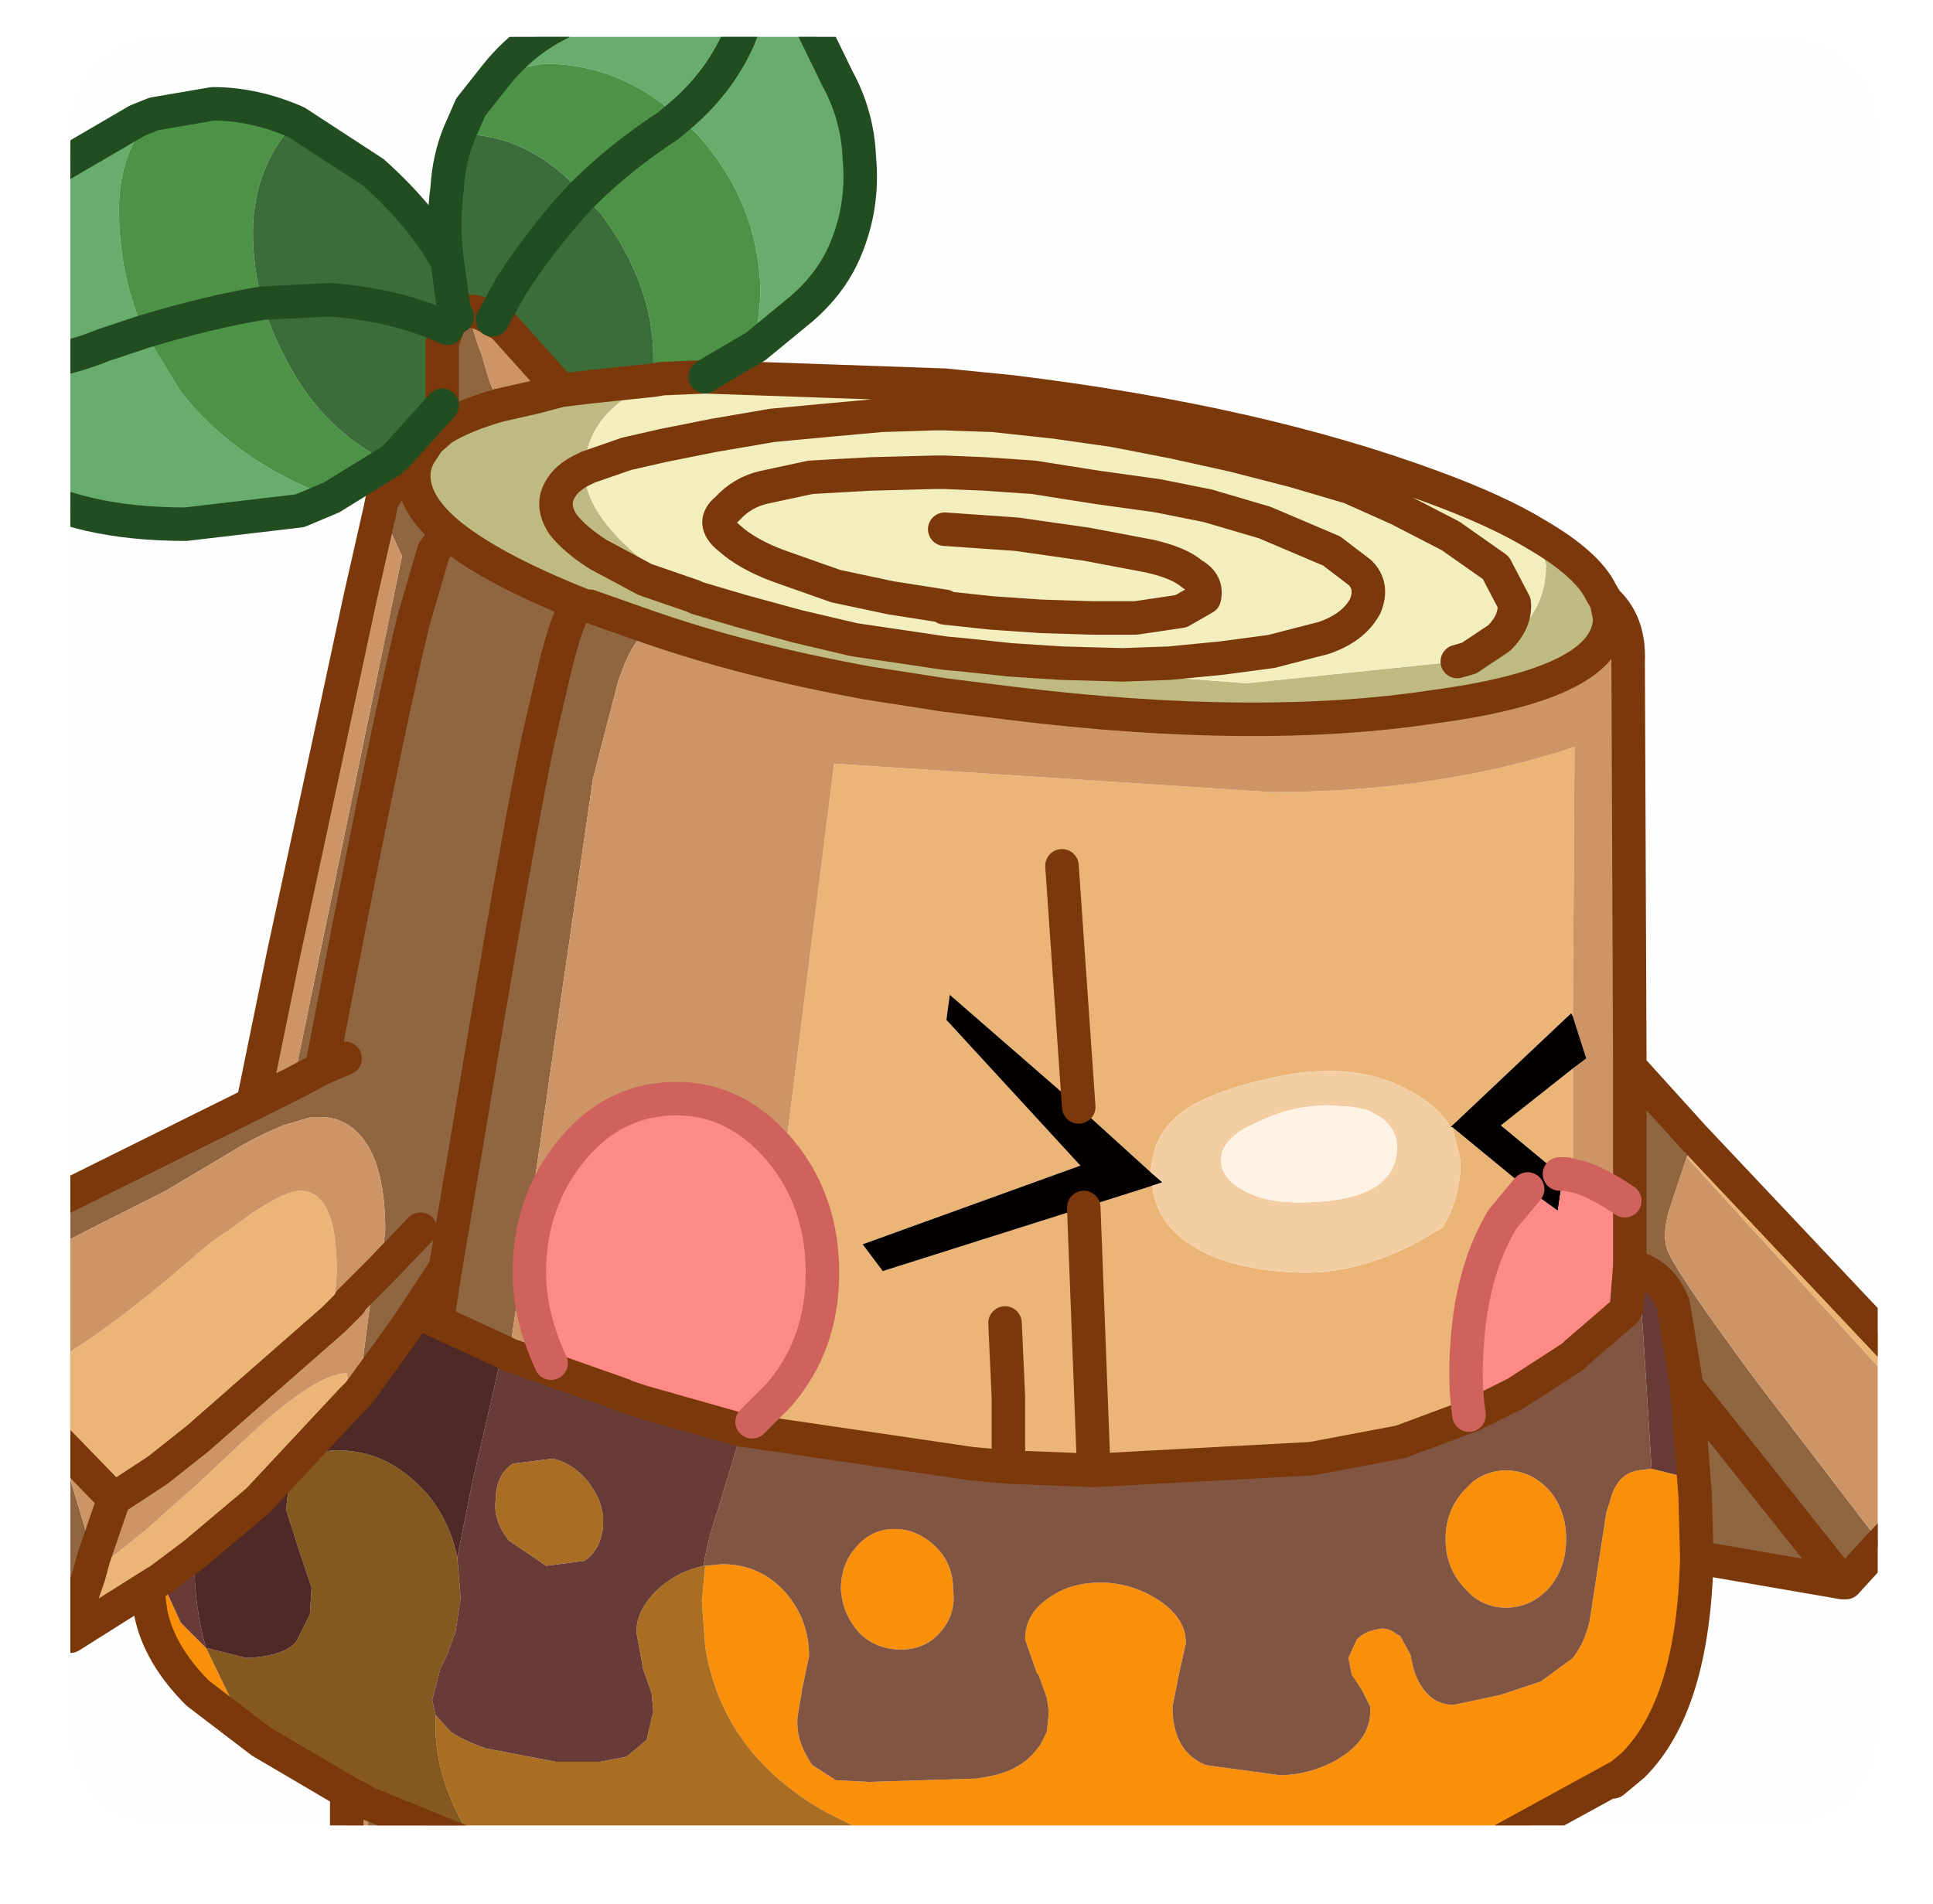 <?xml version="1.0" encoding="UTF-8" standalone="no"?>
<svg xmlns:ffdec="https://www.free-decompiler.com/flash" xmlns:xlink="http://www.w3.org/1999/xlink" ffdec:objectType="frame" height="56.85px" width="57.7px" xmlns="http://www.w3.org/2000/svg">
  <g transform="matrix(1.0, 0.0, 0.0, 1.0, 2.1, 1.1)">
    <clipPath id="clipPath0" transform="matrix(1.0, 0.0, 0.0, 1.0, 0.0, 0.0)">
      <path d="M50.5 0.0 Q53.95 0.0 53.95 3.3 L53.95 50.15 Q53.95 53.4 50.5 53.4 L3.3 53.4 Q0.0 53.4 0.0 50.15 L0.0 3.3 Q0.0 0.0 3.3 0.0 L50.5 0.0" fill="#000000" fill-rule="evenodd" stroke="none"/>
    </clipPath>
    <g clip-path="url(#clipPath0)">
      <use ffdec:characterId="2" height="56.85" transform="matrix(1.0, 0.0, 0.0, 1.0, -2.1, -1.1)" width="57.7" xlink:href="#shape1"/>
    </g>
    <use ffdec:characterId="3" height="53.4" transform="matrix(1.0, 0.0, 0.0, 1.0, 0.0, 0.0)" width="53.95" xlink:href="#shape2"/>
  </g>
  <defs>
    <g id="shape1" transform="matrix(1.0, 0.0, 0.0, 1.0, 2.1, 1.1)">
      <path d="M21.35 33.45 L21.35 33.2 22.8 21.7 35.85 22.55 Q40.85 22.55 44.9 21.2 L44.85 29.25 44.8 29.15 41.2 32.55 Q40.85 31.95 40.05 31.5 38.55 30.65 36.55 30.95 34.5 31.3 33.4 31.95 32.3 32.65 32.25 33.9 L30.1 31.95 26.25 28.6 26.15 29.35 30.15 33.7 23.65 36.05 24.25 36.85 30.25 34.95 32.3 34.3 Q32.4 35.35 33.35 36.0 34.55 36.85 36.85 36.9 38.4 36.9 40.1 36.05 L41.05 35.5 40.95 35.55 Q41.5 34.7 41.5 33.55 L41.25 32.55 43.5 34.4 42.75 35.3 Q41.85 36.8 41.7 38.95 41.6 40.15 41.75 41.15 L44.85 39.2 44.85 39.4 43.15 40.5 41.85 41.15 39.7 41.95 37.05 42.45 30.55 42.8 30.25 34.95 30.55 42.8 28.0 42.7 26.9 42.6 20.1 41.6 20.1 41.5 20.1 41.35 20.35 41.35 21.15 40.55 Q22.45 39.05 22.45 36.9 22.45 34.9 21.35 33.45 M44.85 30.8 L44.85 31.6 44.85 34.0 44.65 33.95 44.45 33.95 42.7 32.5 44.85 30.8 M55.1 40.95 L48.7 33.95 48.25 33.45 48.45 32.85 55.1 39.9 55.1 40.95 M-1.6 40.2 L-0.8 39.75 Q1.0 38.7 2.95 37.05 L3.6 36.5 Q4.15 36.0 4.7 35.65 L5.45 35.1 5.85 34.85 Q6.45 34.5 6.8 34.45 L6.85 34.45 Q7.95 34.45 7.95 36.8 L7.95 36.95 7.85 38.2 7.85 38.3 3.8 41.85 2.6 42.8 1.3 43.65 -0.3 42.0 -1.6 40.7 -1.6 40.2 M0.55 45.95 L0.85 45.7 2.35 44.5 2.4 44.45 Q3.0 43.9 3.75 43.25 L5.35 41.75 Q7.35 39.9 8.25 39.9 L8.4 40.7 5.6 43.7 3.7 45.3 2.7 46.05 2.3 46.3 0.0 47.75 -0.05 47.7 0.55 45.95 M28.0 42.7 L28.0 40.6 27.9 38.4 28.0 40.6 28.0 42.7 M29.6 24.75 L30.1 31.95 29.6 24.75" fill="#ecb678" fill-rule="evenodd" stroke="none"/>
      <path d="M17.35 17.65 Q16.8 17.9 16.35 19.25 L15.6 22.15 14.35 30.75 14.0 33.2 13.1 39.35 12.9 39.25 10.95 38.35 10.35 38.05 10.15 38.35 9.55 39.2 8.6 40.5 9.05 37.05 9.25 36.85 9.4 35.65 Q9.4 33.7 8.7 32.85 8.2 32.25 7.45 32.25 L7.2 32.25 6.35 32.5 Q5.85 32.7 5.2 33.05 L2.85 34.45 -1.6 36.7 -1.6 35.35 5.45 31.85 6.65 31.25 9.9 15.5 9.25 14.1 9.3 13.85 Q9.85 12.95 10.5 12.35 10.25 12.7 10.25 13.1 10.25 13.95 11.25 14.8 12.5 15.85 15.25 16.95 L15.35 17.0 15.5 17.0 17.35 17.65 M46.55 36.7 L46.55 30.75 48.45 32.85 48.25 33.45 47.8 34.8 Q47.5 35.65 47.65 36.15 47.75 36.65 50.3 40.1 L54.05 45.0 53.0 46.15 52.9 46.15 48.25 40.3 52.9 46.15 48.55 45.4 48.5 43.55 48.25 40.3 47.85 37.85 Q47.5 36.95 46.7 36.75 L46.55 36.7 M11.55 8.35 Q11.65 8.2 11.85 8.2 L12.2 9.3 12.25 9.4 12.5 10.25 12.8 11.0 Q11.75 11.3 11.1 11.7 L11.1 11.0 11.1 9.15 11.25 8.7 Q11.35 8.45 11.55 8.35 M11.25 14.8 L10.85 15.35 10.25 17.4 Q9.35 21.1 7.5 30.8 L6.65 31.25 7.5 30.8 Q9.35 21.1 10.25 17.4 L10.85 15.35 11.25 14.8 M8.2 30.5 L7.5 30.8 8.2 30.5 M15.25 16.95 L15.2 16.95 Q14.9 17.05 14.45 18.9 L13.95 21.05 Q13.3 24.15 11.8 33.2 L11.2 36.75 10.35 38.05 11.2 36.75 11.8 33.2 Q13.3 24.15 13.95 21.05 L14.45 18.9 Q14.9 17.05 15.2 16.95 L15.25 16.95 M-1.6 40.7 L-0.3 42.0 -0.05 42.9 0.7 45.4 0.55 45.95 -0.05 47.7 -0.15 47.55 -0.15 47.25 Q-0.15 45.15 -1.45 42.7 L-1.6 42.45 -1.6 40.7 M11.2 36.75 L10.95 38.35 11.2 36.75 M8.9 52.75 L12.1 54.05 14.15 54.75 16.1 55.25 8.85 55.25 8.9 52.75 M10.45 35.6 L9.25 36.85 10.45 35.6 M39.2 55.25 L39.7 55.1 41.85 54.3 42.0 54.25 41.6 55.25 39.2 55.25" fill="#906542" fill-rule="evenodd" stroke="none"/>
      <path d="M17.35 17.65 Q20.25 18.65 23.85 19.3 L26.1 19.65 28.1 19.9 Q35.45 20.8 40.7 20.0 45.95 19.3 45.95 17.35 L45.85 16.85 Q46.55 17.5 46.5 18.65 L46.55 30.75 46.55 36.7 46.45 37.95 46.4 38.05 44.95 39.3 44.85 39.4 44.85 39.2 46.35 37.9 46.4 34.75 Q45.45 34.1 44.85 34.0 L44.85 31.6 44.85 30.8 45.25 30.5 44.85 29.25 44.9 21.2 Q40.85 22.55 35.85 22.55 L22.8 21.7 21.35 33.2 21.35 33.45 21.15 33.2 Q19.85 31.7 18.1 31.7 16.25 31.7 15.0 33.2 13.7 34.75 13.7 36.9 13.7 38.2 14.35 39.6 L16.5 40.55 13.1 39.35 14.0 33.2 14.35 30.75 15.6 22.15 16.35 19.25 Q16.8 17.9 17.35 17.65 M54.05 45.0 L50.3 40.1 Q47.75 36.65 47.65 36.15 47.5 35.65 47.8 34.8 L48.25 33.45 48.7 33.95 55.1 40.95 55.1 43.9 54.05 45.0 M11.85 8.2 Q12.15 8.15 12.6 8.45 L12.9 8.6 14.65 10.55 13.9 10.75 12.8 11.0 12.5 10.25 12.25 9.4 12.2 9.3 11.85 8.2 M9.25 14.1 L9.9 15.5 6.65 31.25 5.45 31.85 6.35 27.45 7.45 22.35 8.65 16.75 9.25 14.1 M7.85 38.3 L7.85 38.2 7.95 36.95 7.95 36.8 Q7.95 34.45 6.85 34.45 L6.8 34.45 Q6.45 34.5 5.85 34.85 L5.45 35.1 4.7 35.65 Q4.15 36.0 3.6 36.5 L2.95 37.05 Q1.0 38.7 -0.8 39.75 L-1.6 40.2 -1.6 36.7 2.85 34.45 5.2 33.05 Q5.85 32.7 6.35 32.5 L7.2 32.25 7.45 32.25 Q8.2 32.25 8.7 32.85 9.4 33.7 9.4 35.65 L9.25 36.85 9.05 37.05 8.85 37.25 8.35 37.75 8.35 37.8 7.85 38.3 8.35 37.8 8.35 37.75 8.85 37.25 9.05 37.05 8.6 40.5 8.4 40.7 8.25 39.9 Q7.35 39.9 5.35 41.75 L3.75 43.25 Q3.0 43.9 2.4 44.45 L2.35 44.5 0.85 45.7 0.55 45.95 0.7 45.4 1.3 43.65 0.7 45.4 -0.05 42.9 -0.3 42.0 1.3 43.65 2.6 42.8 3.8 41.85 7.85 38.3 M8.25 52.4 L8.9 52.75 8.85 55.25 8.25 55.25 8.25 52.4 M20.05 41.6 L17.05 40.75 20.1 41.35 20.1 41.5 20.1 41.6 20.05 41.6 M-1.6 42.45 L-1.45 42.7 Q-0.15 45.15 -0.15 47.25 L-0.15 47.55 -1.6 46.0 -1.6 42.45" fill="#ce9665" fill-rule="evenodd" stroke="none"/>
      <path d="M18.95 45.65 L19.45 45.6 Q20.6 45.6 21.35 46.45 22.05 47.25 22.05 48.35 L21.85 49.3 21.7 50.2 21.7 50.35 Q21.7 50.95 22.15 51.6 L22.85 52.05 23.85 52.1 27.05 52.0 27.35 51.95 Q28.25 51.8 28.75 51.25 L28.95 51.0 29.15 50.6 29.2 50.1 29.2 49.95 29.15 49.6 28.9 48.9 28.85 48.85 28.5 47.85 Q28.5 47.1 29.15 46.65 29.8 46.15 30.75 46.15 31.65 46.15 32.45 46.65 33.3 47.2 33.3 47.95 L33.1 48.85 32.9 49.85 Q32.9 51.2 33.9 51.6 L36.1 51.9 Q36.9 51.9 37.7 51.5 38.8 50.9 38.8 50.0 L38.8 49.85 38.55 49.35 38.25 48.9 38.15 48.4 38.4 47.85 Q38.65 47.6 39.0 47.55 39.3 47.45 39.6 47.7 L39.7 47.75 40.0 48.3 40.1 48.75 Q40.45 49.8 41.3 49.8 L42.7 49.5 43.9 49.1 44.85 48.4 Q45.2 47.95 45.35 47.3 L45.85 44.05 45.95 43.75 Q46.15 42.9 46.8 42.8 L47.2 42.75 48.0 42.95 48.5 43.55 48.55 45.4 Q48.45 49.8 46.65 51.6 L46.05 52.1 46.2 51.95 42.0 54.25 41.85 54.3 39.7 55.1 39.2 55.25 31.9 55.25 28.9 54.95 27.55 54.7 23.85 53.65 22.55 53.0 Q19.45 51.25 18.95 48.05 L18.85 46.7 18.95 45.65 M41.85 43.15 Q42.3 42.8 42.85 42.8 43.6 42.8 44.15 43.4 44.65 44.0 44.65 44.85 44.65 45.7 44.15 46.3 43.6 46.9 42.85 46.9 42.3 46.9 41.85 46.55 L41.6 46.3 Q41.05 45.7 41.05 44.85 41.05 44.0 41.6 43.4 L41.85 43.15 M2.7 46.05 L3.3 47.35 4.05 48.1 4.9 49.85 5.7 50.9 3.8 49.45 Q2.65 48.3 2.4 47.05 L2.3 46.3 2.7 46.05 M24.8 48.15 Q24.05 48.15 23.55 47.65 23.05 47.1 23.0 46.35 23.0 45.6 23.45 45.1 23.9 44.55 24.6 44.55 25.3 44.55 25.85 45.1 26.35 45.6 26.35 46.35 26.45 47.1 25.95 47.65 25.5 48.15 24.8 48.15" fill="#fb910a" fill-rule="evenodd" stroke="none"/>
      <path d="M12.1 54.05 L12.1 54.0 Q10.9 52.15 10.9 50.45 L10.9 50.1 11.35 50.6 Q11.7 50.85 12.4 51.1 L14.5 51.5 15.8 51.5 16.6 51.35 17.2 50.85 17.4 50.0 17.35 49.45 17.1 48.75 16.9 47.65 16.9 47.6 Q16.9 46.9 17.65 46.25 18.2 45.8 18.9 45.65 L18.95 45.65 18.85 46.7 18.95 48.05 Q19.45 51.25 22.55 53.0 L23.85 53.65 27.55 54.7 28.9 54.95 31.9 55.25 16.1 55.25 14.15 54.75 12.1 54.05 M13.2 42.6 L14.4 42.45 Q15.05 42.6 15.5 43.2 15.95 43.8 15.9 44.45 15.85 45.15 15.35 45.5 L14.2 45.65 13.1 44.9 Q12.6 44.3 12.7 43.65 12.7 42.95 13.2 42.6" fill="#aa6e22" fill-rule="evenodd" stroke="none"/>
      <path d="M4.05 48.1 L5.25 48.4 Q6.4 48.35 6.75 47.9 L7.15 47.1 7.2 46.3 6.8 45.1 6.45 44.0 Q6.45 43.3 6.8 42.8 7.25 42.2 7.95 42.2 9.3 42.2 10.3 43.15 11.25 44.0 11.55 45.4 L11.65 46.6 11.5 47.6 11.25 48.3 11.05 48.7 10.8 49.65 10.9 50.1 10.9 50.45 Q10.9 52.15 12.1 54.0 L12.1 54.05 8.9 52.75 8.25 52.4 5.7 50.9 4.9 49.85 4.05 48.1" fill="#85581e" fill-rule="evenodd" stroke="none"/>
      <path d="M20.2 -0.6 L22.0 -0.6 22.9 1.25 Q23.5 2.35 23.55 3.6 23.7 5.15 23.05 6.55 22.65 7.4 21.85 8.1 L20.45 9.25 20.6 7.75 Q20.6 5.0 18.7 2.9 L18.15 2.4 Q19.35 1.4 19.95 0.05 L20.2 -0.6 19.95 0.05 Q19.35 1.4 18.15 2.4 16.4 0.8 14.1 0.8 L12.85 1.05 12.7 1.15 Q13.5 0.15 14.6 -0.4 L14.95 -0.6 20.2 -0.6 M2.5 2.3 L2.3 2.5 Q1.45 3.6 1.45 5.15 1.45 7.1 2.2 8.8 L3.3 10.6 Q4.95 12.7 7.8 13.75 L6.85 14.15 3.45 14.55 Q0.25 14.55 -1.6 13.4 L-1.6 9.75 -1.6 4.9 -0.4 3.9 2.0 2.5 2.5 2.3 M-1.6 9.75 Q-0.5 9.8 1.0 9.2 L2.2 8.8 1.0 9.2 Q-0.5 9.8 -1.6 9.75" fill="#68ad6e" fill-rule="evenodd" stroke="none"/>
      <path d="M17.4 10.25 L17.7 10.2 17.8 10.2 17.4 10.35 16.55 10.8 Q15.4 11.6 15.35 12.9 14.8 13.15 14.6 13.55 14.35 14.0 14.7 14.55 15.05 15.0 15.75 15.45 L17.15 16.2 18.6 16.7 18.7 16.75 18.6 16.7 17.15 16.2 15.75 15.45 Q15.05 15.0 14.7 14.55 14.35 14.0 14.6 13.55 14.8 13.15 15.35 12.9 L15.35 12.95 Q15.35 14.7 18.7 16.75 19.95 17.35 24.1 18.45 L35.1 19.3 41.4 18.65 41.75 18.55 42.35 18.3 Q44.05 17.5 44.05 15.75 L43.75 14.85 Q45.3 15.75 45.7 16.6 L45.85 16.85 45.95 17.35 Q45.95 19.3 40.7 20.0 35.45 20.8 28.1 19.9 L26.1 19.65 23.85 19.3 Q20.25 18.65 17.35 17.65 L15.5 17.0 15.35 17.0 15.25 16.95 Q12.5 15.85 11.25 14.8 10.25 13.95 10.25 13.1 10.25 12.7 10.5 12.35 L10.6 12.2 10.7 12.05 11.1 11.7 Q11.75 11.3 12.8 11.0 L13.9 10.75 14.65 10.55 15.5 10.45 17.4 10.25" fill="#bfbb82" fill-rule="evenodd" stroke="none"/>
      <path d="M17.8 10.2 L18.95 10.15 26.1 10.4 28.1 10.6 Q35.45 11.5 40.7 13.45 42.6 14.15 43.75 14.85 L44.05 15.75 Q44.05 17.5 42.35 18.3 L41.75 18.55 41.4 18.65 35.1 19.3 24.1 18.45 Q19.95 17.35 18.7 16.75 L20.05 17.15 21.7 17.6 23.4 18.0 25.1 18.25 26.1 18.4 26.65 18.45 28.05 18.6 29.6 18.7 31.4 18.75 32.8 18.7 34.35 18.55 35.85 18.35 37.4 17.95 Q38.3 17.65 38.65 17.0 38.9 16.4 38.5 16.0 L37.65 15.35 35.65 14.5 33.95 14.0 32.45 13.7 30.65 13.45 28.75 13.15 27.3 13.05 26.1 13.0 25.8 13.0 23.9 13.05 22.1 13.15 20.7 13.45 Q20.05 13.6 19.6 14.1 19.1 14.5 19.65 14.95 20.2 15.45 21.15 15.8 L22.85 16.4 24.5 16.75 26.1 17.0 26.1 17.05 27.5 17.2 28.95 17.3 30.5 17.35 31.8 17.35 33.15 17.15 33.85 16.75 Q33.95 16.3 33.5 16.05 33.1 15.7 32.2 15.5 L30.35 15.15 28.25 14.85 26.1 14.7 28.25 14.85 30.35 15.15 32.2 15.5 Q33.1 15.7 33.5 16.05 33.95 16.3 33.85 16.75 L33.15 17.15 31.8 17.35 30.5 17.35 28.95 17.3 27.5 17.2 26.1 17.05 26.1 17.0 24.5 16.75 22.85 16.4 21.15 15.8 Q20.2 15.45 19.65 14.95 19.1 14.5 19.6 14.1 20.05 13.6 20.7 13.45 L22.1 13.15 23.9 13.05 25.8 13.0 26.1 13.0 27.3 13.05 28.75 13.15 30.65 13.45 32.45 13.7 33.95 14.0 35.65 14.5 37.65 15.35 38.5 16.0 Q38.9 16.4 38.65 17.0 38.3 17.65 37.4 17.95 L35.85 18.35 34.35 18.55 32.8 18.7 31.4 18.75 29.6 18.7 28.05 18.6 26.65 18.45 26.1 18.4 25.1 18.25 23.4 18.0 21.7 17.6 20.05 17.15 18.7 16.75 Q15.35 14.7 15.35 12.95 L15.35 12.9 Q15.4 11.6 16.55 10.8 L17.4 10.35 17.8 10.2 M41.75 18.55 L42.65 17.95 Q43.15 17.45 43.1 16.9 L42.55 15.85 41.2 14.9 39.65 14.1 38.2 13.45 36.5 12.95 34.75 12.5 32.95 12.1 31.15 11.75 29.4 11.5 27.55 11.3 26.1 11.25 25.8 11.25 24.2 11.3 22.55 11.45 20.95 11.6 19.2 11.9 17.7 12.2 16.6 12.45 15.45 12.85 15.35 12.9 15.45 12.85 16.6 12.45 17.7 12.2 19.2 11.9 20.95 11.6 22.55 11.45 24.2 11.3 25.8 11.25 26.1 11.25 27.55 11.3 29.4 11.5 31.15 11.75 32.95 12.1 34.75 12.5 36.5 12.95 38.2 13.45 39.65 14.1 41.2 14.9 42.55 15.85 43.1 16.9 Q43.15 17.45 42.65 17.95 L41.75 18.55" fill="#f3efbf" fill-rule="evenodd" stroke="none"/>
      <path d="M44.85 29.25 L45.25 30.5 44.85 30.8 42.7 32.5 44.45 33.95 44.55 34.05 44.4 35.05 43.5 34.4 41.25 32.55 41.2 32.55 44.8 29.15 44.85 29.25 M32.3 34.3 L30.25 34.95 24.25 36.85 23.65 36.05 30.15 33.7 26.15 29.35 26.25 28.6 30.1 31.95 32.25 33.9 32.6 34.2 32.3 34.3" fill="#040000" fill-rule="evenodd" stroke="none"/>
      <path d="M16.5 40.55 L14.35 39.6 Q13.7 38.2 13.7 36.9 13.7 34.75 15.0 33.2 16.25 31.7 18.1 31.7 19.85 31.7 21.15 33.2 L21.35 33.45 Q22.45 34.9 22.45 36.9 22.45 39.05 21.15 40.55 L20.35 41.35 20.1 41.35 17.05 40.75 16.6 40.6 16.5 40.55 M44.85 34.0 Q45.45 34.1 46.4 34.75 L46.35 37.9 44.85 39.2 41.75 41.15 Q41.6 40.15 41.7 38.95 41.85 36.8 42.75 35.3 L43.5 34.4 44.4 35.05 44.55 34.05 44.45 33.95 44.65 33.95 44.85 34.0" fill="#fe8b86" fill-rule="evenodd" stroke="none"/>
      <path d="M41.2 32.55 L41.25 32.55 41.5 33.55 Q41.5 34.7 40.95 35.55 L41.05 35.5 40.1 36.05 Q38.4 36.9 36.85 36.9 34.55 36.85 33.35 36.0 32.4 35.35 32.3 34.3 L32.6 34.2 32.25 33.9 Q32.3 32.65 33.4 31.95 34.5 31.3 36.55 30.95 38.55 30.65 40.05 31.5 40.85 31.95 41.2 32.55 M34.35 33.55 Q34.35 34.05 34.95 34.4 35.6 34.8 36.65 34.8 39.6 34.8 39.6 33.15 39.6 32.6 39.1 32.25 L38.75 32.05 38.3 31.95 37.6 31.9 Q36.45 31.9 35.45 32.4 34.35 32.85 34.35 33.55" fill="#f5cfa4" fill-rule="evenodd" stroke="none"/>
      <path d="M44.85 39.4 L44.95 39.3 46.4 38.05 46.45 37.95 46.55 36.7 46.7 36.75 46.9 38.05 46.95 38.75 47.2 42.75 46.8 42.8 Q46.15 42.9 45.95 43.75 L45.85 44.05 45.35 47.3 Q45.2 47.95 44.85 48.4 L43.9 49.1 42.7 49.5 41.3 49.8 Q40.45 49.8 40.1 48.75 L40.0 48.3 39.7 47.75 39.6 47.7 Q39.3 47.45 39.0 47.55 38.65 47.6 38.4 47.85 L38.15 48.4 38.25 48.9 38.55 49.35 38.8 49.85 38.8 50.0 Q38.8 50.9 37.7 51.5 36.9 51.9 36.1 51.9 L33.9 51.6 Q32.9 51.2 32.9 49.85 L33.1 48.85 33.3 47.95 Q33.3 47.2 32.45 46.65 31.65 46.15 30.75 46.15 29.8 46.15 29.15 46.65 28.5 47.1 28.5 47.85 L28.85 48.85 28.9 48.9 29.15 49.6 29.2 49.95 29.2 50.1 29.15 50.6 28.95 51.0 28.75 51.25 Q28.25 51.8 27.35 51.95 L27.05 52.0 23.85 52.1 22.85 52.05 22.15 51.6 Q21.7 50.95 21.7 50.35 L21.7 50.2 21.85 49.3 22.05 48.35 Q22.05 47.25 21.35 46.45 20.6 45.6 19.45 45.6 L18.95 45.65 18.9 45.65 18.95 45.35 19.1 44.7 19.35 43.9 20.05 41.6 20.1 41.6 26.9 42.6 28.0 42.7 30.55 42.8 37.05 42.45 39.7 41.95 41.85 41.15 43.15 40.5 44.85 39.4 M41.85 43.15 L41.6 43.4 Q41.05 44.0 41.05 44.85 41.05 45.7 41.6 46.3 L41.85 46.55 Q42.3 46.9 42.85 46.9 43.6 46.9 44.15 46.3 44.65 45.7 44.65 44.85 44.65 44.0 44.15 43.4 43.6 42.8 42.85 42.8 42.3 42.8 41.85 43.15 M24.8 48.15 Q25.5 48.15 25.95 47.65 26.45 47.1 26.35 46.35 26.35 45.6 25.85 45.1 25.3 44.55 24.6 44.55 23.9 44.55 23.45 45.1 23.0 45.6 23.0 46.35 23.05 47.1 23.55 47.65 24.05 48.15 24.8 48.15" fill="#825542" fill-rule="evenodd" stroke="none"/>
      <path d="M13.1 39.35 L16.5 40.55 16.6 40.6 17.05 40.75 20.05 41.6 19.35 43.9 19.1 44.7 18.95 45.35 18.9 45.65 Q18.2 45.8 17.65 46.25 16.9 46.9 16.9 47.6 L16.9 47.65 17.1 48.75 17.35 49.45 17.4 50.0 17.2 50.85 16.6 51.35 15.8 51.5 14.5 51.5 12.4 51.1 Q11.7 50.85 11.35 50.6 L10.9 50.1 10.8 49.65 11.05 48.7 11.25 48.3 11.5 47.6 11.65 46.6 11.55 45.4 12.0 43.15 12.9 39.25 13.1 39.35 M47.2 42.75 L46.95 38.75 46.9 38.05 46.7 36.75 Q47.5 36.95 47.85 37.85 L48.25 40.3 48.5 43.55 48.0 42.95 47.2 42.75 M3.7 45.3 L3.7 45.5 Q3.7 46.9 4.05 48.1 L3.3 47.35 2.7 46.05 3.7 45.3 M13.2 42.6 Q12.7 42.95 12.7 43.65 12.6 44.3 13.1 44.9 L14.2 45.65 15.35 45.5 Q15.85 45.15 15.9 44.45 15.95 43.8 15.5 43.2 15.05 42.6 14.4 42.45 L13.2 42.6" fill="#683b36" fill-rule="evenodd" stroke="none"/>
      <path d="M18.15 2.4 L18.7 2.9 Q20.6 5.0 20.6 7.75 L20.45 9.25 19.0 10.1 18.95 10.15 17.8 10.2 17.7 10.2 17.4 10.25 17.4 9.55 Q17.4 7.4 15.85 5.3 L15.3 4.7 Q13.7 2.9 11.6 2.9 L11.95 2.1 12.7 1.15 12.85 1.05 14.1 0.8 Q16.4 0.8 18.15 2.4 L17.85 2.65 Q16.4 3.6 15.3 4.7 16.4 3.6 17.85 2.65 L18.15 2.4 M6.75 2.55 Q6.2 3.05 5.85 3.85 5.45 4.75 5.45 5.85 5.45 6.95 5.75 7.95 4.2 8.2 2.2 8.8 4.2 8.2 5.75 7.95 6.05 9.0 6.7 10.1 7.75 11.85 9.5 12.7 L7.8 13.75 Q4.95 12.7 3.3 10.6 L2.2 8.8 Q1.45 7.1 1.45 5.15 1.45 3.6 2.3 2.5 L2.5 2.3 4.25 2.0 Q5.5 2.0 6.75 2.55" fill="#4c9347" fill-rule="evenodd" stroke="none"/>
      <path d="M15.3 4.7 L15.85 5.3 Q17.4 7.4 17.4 9.55 L17.4 10.25 15.5 10.45 14.65 10.55 12.9 8.6 12.6 8.45 Q12.15 8.15 11.85 8.2 11.65 8.2 11.55 8.35 11.35 8.45 11.25 8.7 L11.1 9.15 11.1 11.0 9.7 12.55 9.5 12.7 Q7.75 11.85 6.7 10.1 6.05 9.0 5.75 7.95 5.45 6.95 5.45 5.85 5.45 4.75 5.85 3.85 6.2 3.05 6.75 2.55 L9.05 4.05 Q10.5 5.35 11.25 6.7 11.1 5.6 11.25 4.5 11.3 3.65 11.6 2.9 13.7 2.9 15.3 4.7 L15.2 4.8 Q14.05 6.05 13.15 7.45 L12.6 8.45 13.15 7.45 Q14.05 6.05 15.2 4.8 L15.3 4.7 M11.55 8.35 L11.45 8.15 11.25 6.7 11.45 8.15 11.55 8.35 M11.25 8.7 Q9.75 8.0 7.75 7.85 L5.75 7.95 7.75 7.85 Q9.75 8.0 11.25 8.7" fill="#3b6d3a" fill-rule="evenodd" stroke="none"/>
      <path d="M8.4 40.7 L8.6 40.5 9.55 39.2 10.15 38.35 10.35 38.05 10.95 38.35 12.9 39.25 12.0 43.15 11.55 45.4 Q11.25 44.0 10.3 43.15 9.3 42.2 7.95 42.2 7.25 42.2 6.8 42.8 6.45 43.3 6.45 44.0 L6.8 45.1 7.2 46.3 7.15 47.1 6.75 47.9 Q6.4 48.35 5.25 48.4 L4.05 48.1 Q3.7 46.9 3.7 45.5 L3.7 45.3 5.6 43.7 8.4 40.7" fill="#4f2925" fill-rule="evenodd" stroke="none"/>
      <path d="M34.35 33.55 Q34.35 32.85 35.45 32.4 36.45 31.9 37.6 31.9 L38.3 31.95 38.75 32.05 39.1 32.25 Q39.6 32.6 39.6 33.15 39.6 34.8 36.65 34.8 35.6 34.8 34.95 34.4 34.35 34.05 34.35 33.55" fill="#fff3e5" fill-rule="evenodd" stroke="none"/>
      <path d="M17.4 10.25 L17.7 10.2 17.8 10.2 18.95 10.15 26.1 10.4 28.1 10.6 Q35.45 11.5 40.7 13.45 42.6 14.15 43.75 14.85 45.3 15.75 45.7 16.6 L45.85 16.85 45.95 17.35 Q45.95 19.3 40.7 20.0 35.45 20.8 28.1 19.9 L26.1 19.65 23.85 19.3 Q20.25 18.65 17.35 17.65 L15.5 17.0 15.35 17.0 15.25 16.95 Q12.5 15.85 11.25 14.8 10.25 13.95 10.25 13.1 10.25 12.7 10.5 12.35 9.85 12.95 9.3 13.85 L9.25 14.1 8.65 16.75 7.45 22.35 6.35 27.45 5.45 31.85 6.65 31.25 7.5 30.8 Q9.35 21.1 10.25 17.4 L10.85 15.35 11.25 14.8 M13.1 39.35 L16.5 40.55 16.6 40.6 17.05 40.75 20.05 41.6 20.1 41.6 26.9 42.6 28.0 42.7 30.55 42.8 37.05 42.45 39.7 41.95 41.85 41.15 43.15 40.5 44.85 39.4 44.95 39.3 46.4 38.05 46.45 37.95 46.55 36.7 46.55 30.75 46.5 18.65 Q46.55 17.5 45.85 16.85 M41.75 18.55 L41.4 18.65 M18.7 16.75 L18.6 16.7 17.15 16.2 15.75 15.45 Q15.05 15.0 14.7 14.55 14.35 14.0 14.6 13.55 14.8 13.15 15.35 12.9 L15.45 12.85 16.6 12.45 17.7 12.2 19.2 11.9 20.95 11.6 22.55 11.45 24.2 11.3 25.8 11.25 26.1 11.25 27.55 11.3 29.4 11.5 31.15 11.75 32.95 12.1 34.75 12.5 36.5 12.95 38.2 13.45 39.65 14.1 41.2 14.9 42.55 15.85 43.1 16.9 Q43.15 17.45 42.65 17.95 L41.75 18.55 M30.25 34.95 L30.55 42.8 M54.05 45.0 L55.1 43.9 M48.45 32.85 L46.55 30.75 M46.7 36.75 L46.55 36.7 M46.7 36.75 Q47.5 36.95 47.85 37.85 L48.25 40.3 52.9 46.15 53.0 46.15 54.05 45.0 M48.5 43.55 L48.25 40.3 M48.5 43.55 L48.55 45.4 52.9 46.15 M48.45 32.85 L55.1 39.9 M18.7 16.75 L20.05 17.15 21.7 17.6 23.4 18.0 25.1 18.25 26.1 18.4 26.65 18.45 28.05 18.6 29.6 18.7 31.4 18.75 32.8 18.7 34.35 18.55 35.85 18.35 37.4 17.95 Q38.3 17.65 38.65 17.0 38.9 16.4 38.5 16.0 L37.65 15.35 35.65 14.5 33.95 14.0 32.45 13.7 30.65 13.45 28.75 13.15 27.3 13.05 26.1 13.0 25.8 13.0 23.9 13.05 22.1 13.15 20.7 13.45 Q20.05 13.6 19.6 14.1 19.1 14.5 19.65 14.95 20.2 15.45 21.15 15.8 L22.85 16.4 24.5 16.75 26.1 17.0 26.1 17.05 27.5 17.2 28.95 17.3 30.5 17.35 31.8 17.35 33.15 17.15 33.85 16.75 Q33.95 16.3 33.5 16.05 33.1 15.7 32.2 15.5 L30.35 15.15 28.25 14.85 26.1 14.7 M11.55 8.35 Q11.65 8.2 11.85 8.2 12.15 8.15 12.6 8.45 L12.9 8.6 14.65 10.55 15.5 10.45 17.4 10.25 M11.55 8.35 Q11.35 8.45 11.25 8.7 L11.1 9.15 11.1 11.0 11.1 11.7 Q11.75 11.3 12.8 11.0 L13.9 10.75 14.65 10.55 M10.5 12.35 L10.6 12.2 10.7 12.05 11.1 11.7 M10.35 38.05 L11.2 36.75 11.8 33.2 Q13.3 24.15 13.95 21.05 L14.45 18.9 Q14.9 17.05 15.2 16.95 L15.25 16.95 M7.5 30.8 L8.2 30.5 M-1.6 40.7 L-0.3 42.0 1.3 43.65 2.6 42.8 3.8 41.85 7.85 38.3 8.35 37.8 8.35 37.75 8.85 37.25 9.05 37.05 9.25 36.85 10.45 35.6 M8.4 40.7 L8.6 40.5 9.55 39.2 10.15 38.35 10.35 38.05 10.95 38.35 11.2 36.75 M8.4 40.7 L5.6 43.7 3.7 45.3 2.7 46.05 2.3 46.3 0.0 47.75 -0.05 47.7 0.55 45.95 0.7 45.4 1.3 43.65 M12.9 39.25 L10.95 38.35 M5.7 50.9 L8.25 52.4 8.9 52.75 12.1 54.05 14.15 54.75 16.1 55.25 M5.7 50.9 L3.8 49.45 Q2.65 48.3 2.4 47.05 L2.3 46.3 M13.1 39.35 L12.9 39.25 M30.1 31.95 L29.6 24.75 M27.9 38.4 L28.0 40.6 28.0 42.7 M42.0 54.25 L41.85 54.3 39.7 55.1 39.2 55.25 M41.6 55.25 L42.0 54.25 46.2 51.95 46.05 52.1 46.65 51.6 Q48.45 49.8 48.55 45.4 M8.25 55.25 L8.25 52.4 M-1.6 35.35 L5.45 31.85 M-0.15 47.55 L-0.05 47.7 M-0.15 47.55 L-1.6 46.0" fill="none" stroke="#7b380b" stroke-linecap="round" stroke-linejoin="round" stroke-width="1.0"/>
      <path d="M14.35 39.6 Q13.7 38.2 13.7 36.9 13.7 34.75 15.0 33.2 16.25 31.7 18.1 31.7 19.85 31.7 21.15 33.2 L21.35 33.45 Q22.45 34.9 22.45 36.9 22.45 39.05 21.15 40.55 L20.35 41.35 M44.85 34.0 Q45.45 34.1 46.4 34.75 M44.85 34.0 L44.65 33.95 44.45 33.95 M43.5 34.4 L42.75 35.3 Q41.85 36.8 41.7 38.95 41.6 40.15 41.75 41.15" fill="none" stroke="#d0625d" stroke-linecap="round" stroke-linejoin="round" stroke-width="1.0"/>
      <path d="M20.2 -0.6 L19.95 0.05 Q19.35 1.4 18.15 2.4 L17.85 2.65 Q16.4 3.6 15.3 4.7 L15.2 4.8 Q14.05 6.05 13.15 7.45 L12.6 8.45 M20.45 9.25 L21.85 8.1 Q22.65 7.4 23.05 6.55 23.7 5.15 23.55 3.6 23.5 2.35 22.9 1.25 L22.0 -0.6 M14.95 -0.6 L14.6 -0.4 Q13.5 0.15 12.7 1.15 L11.95 2.1 11.6 2.9 Q11.3 3.65 11.25 4.5 11.1 5.6 11.25 6.7 L11.45 8.15 11.55 8.35 M18.95 10.15 L19.0 10.1 20.45 9.25 M6.75 2.55 L9.05 4.05 Q10.5 5.35 11.25 6.7 M6.75 2.55 Q5.5 2.0 4.25 2.0 L2.5 2.3 2.0 2.5 -0.4 3.9 -1.6 4.9 M2.2 8.8 Q4.2 8.2 5.75 7.95 L7.75 7.85 Q9.75 8.0 11.25 8.7 M2.2 8.8 L1.0 9.2 Q-0.5 9.8 -1.6 9.75 M-1.6 13.4 Q0.25 14.55 3.45 14.55 L6.85 14.15 7.8 13.75 9.5 12.7 9.7 12.55 11.1 11.0" fill="none" stroke="#214d20" stroke-linecap="round" stroke-linejoin="round" stroke-width="1.0"/>
    </g>
    <g id="shape2" transform="matrix(1.0, 0.0, 0.0, 1.0, 0.0, 0.0)">
      <path d="M50.5 0.0 Q53.95 0.0 53.95 3.3 L53.95 50.15 Q53.95 53.4 50.5 53.4 L3.3 53.4 Q0.0 53.4 0.0 50.15 L0.0 3.3 Q0.0 0.0 3.3 0.0 L50.5 0.0" fill="#000000" fill-opacity="0.004" fill-rule="evenodd" stroke="none"/>
    </g>
  </defs>
</svg>
